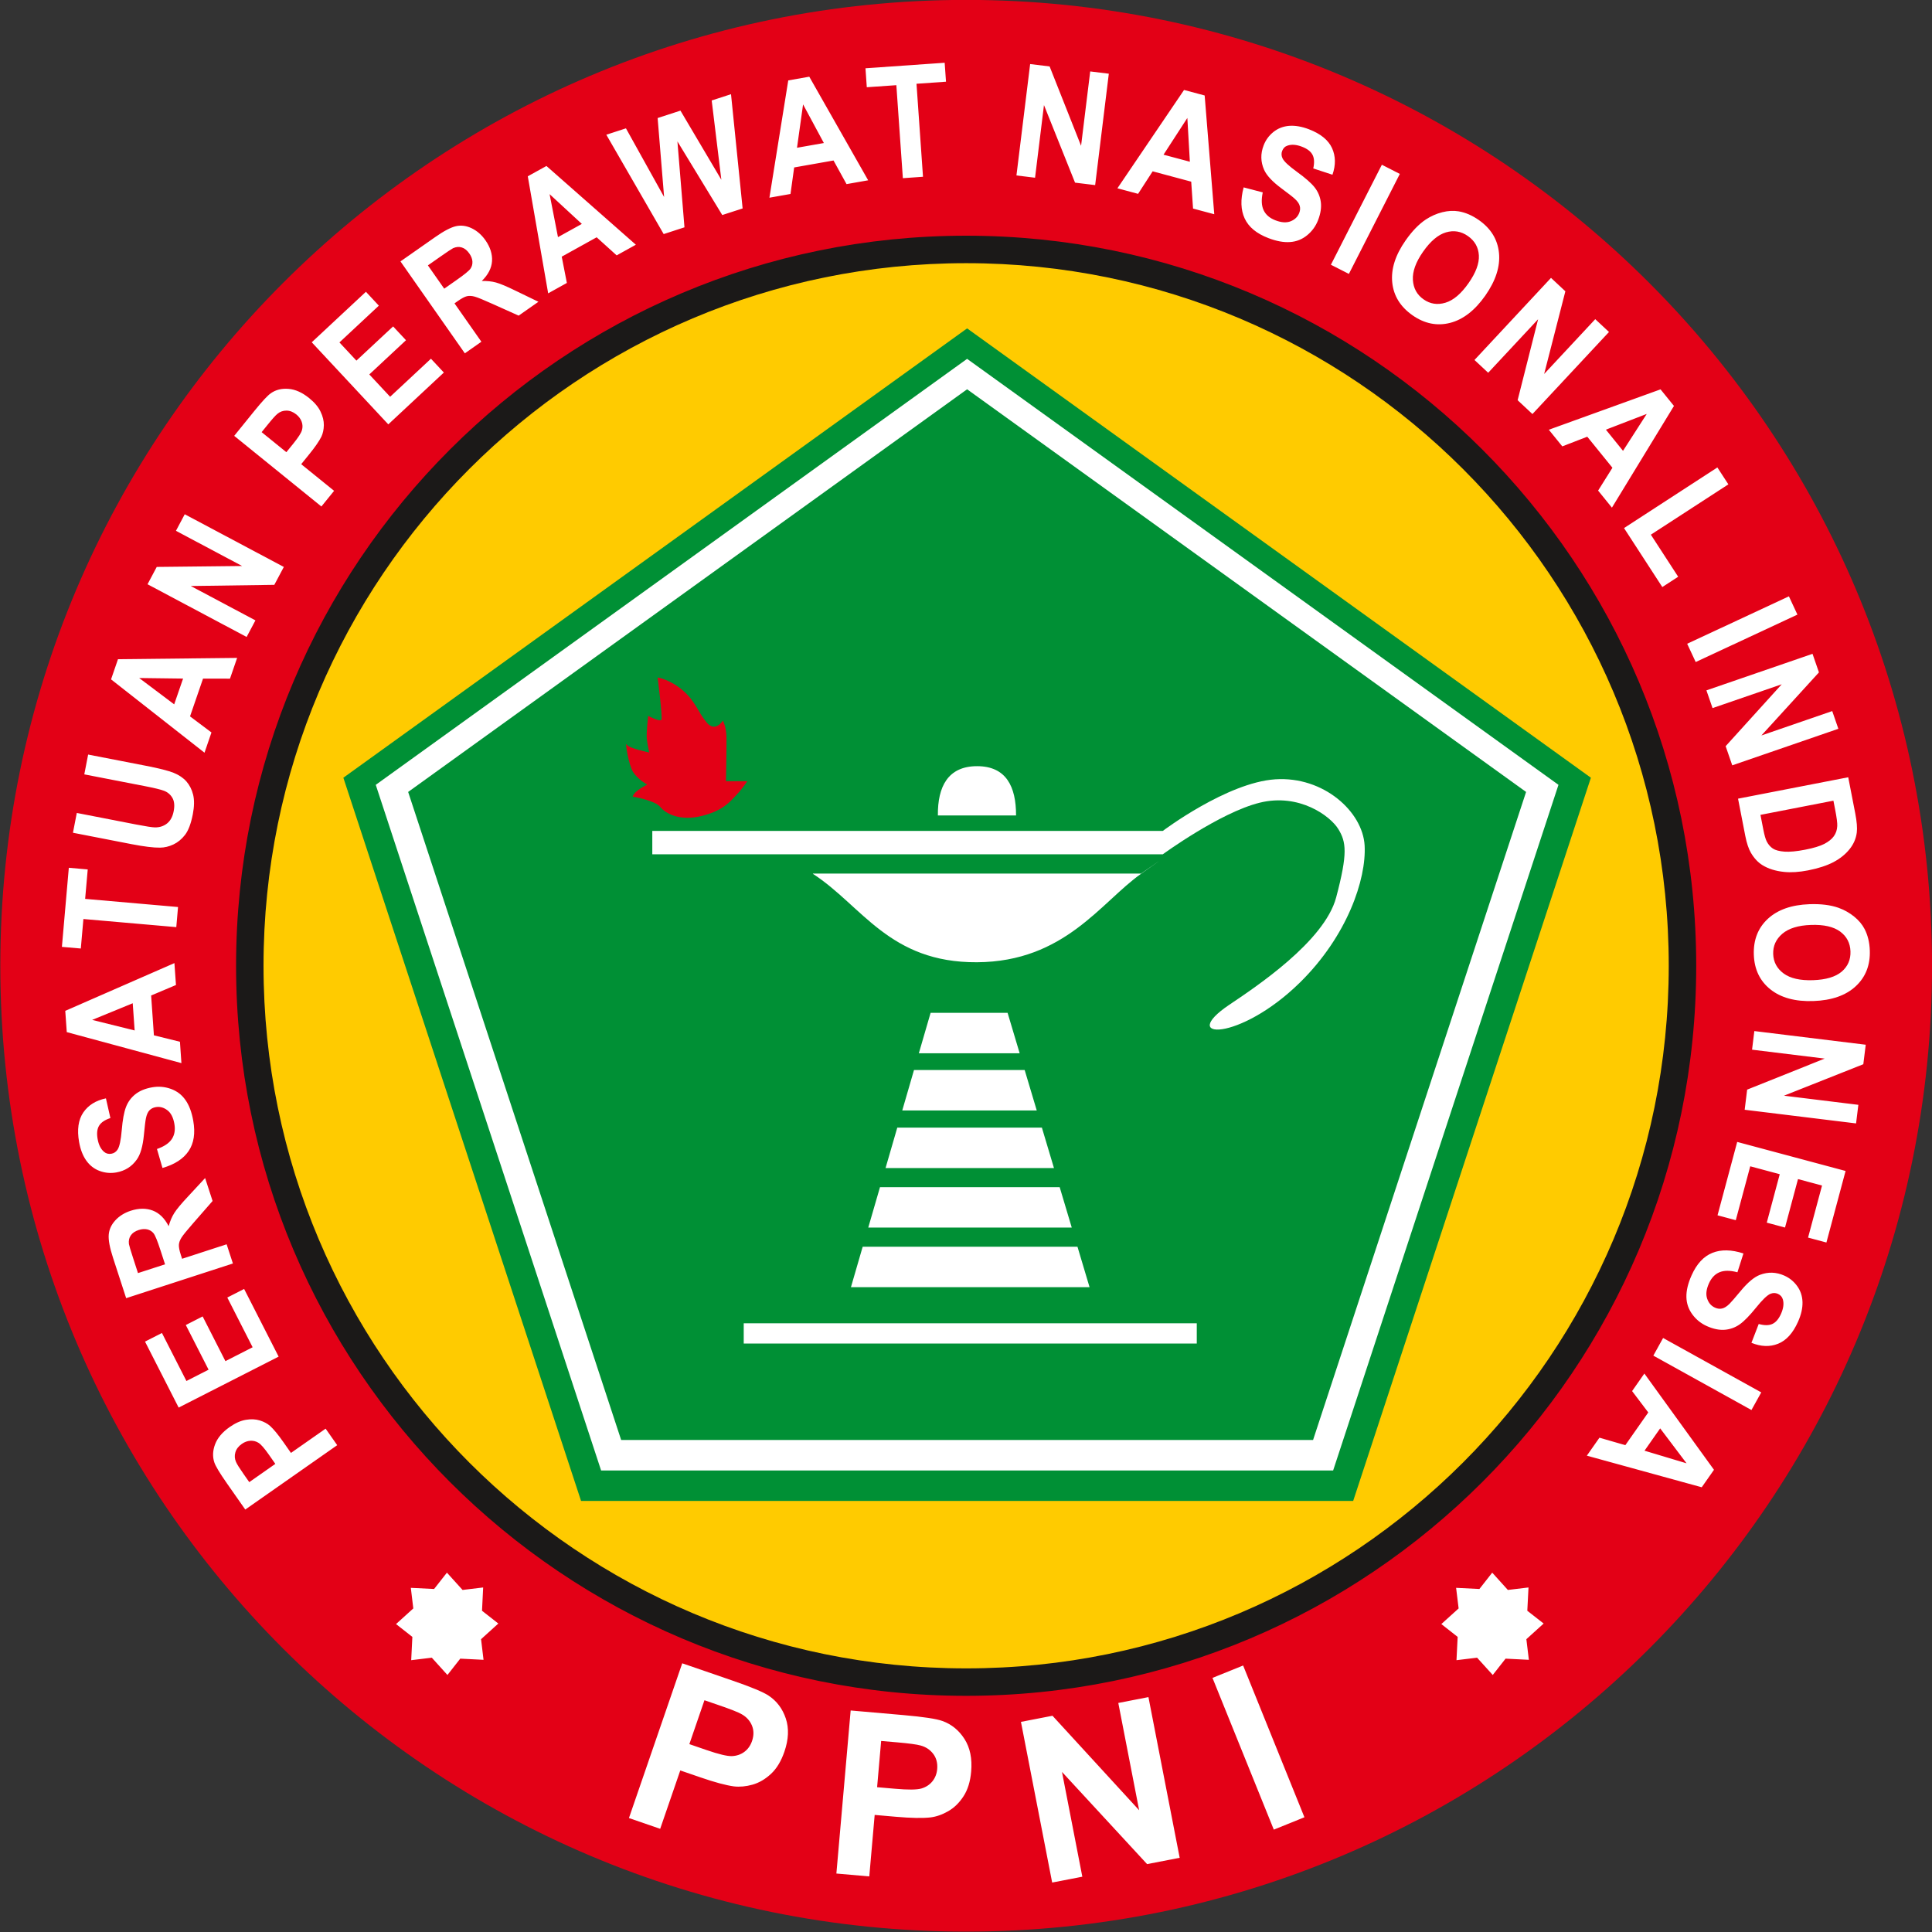 <svg width="100" height="100" viewBox="0 0 100 100" fill="none" xmlns="http://www.w3.org/2000/svg">
<rect x="0" y="0" width="100" height="100" fill="#333333" stroke="none"/>
<g clip-path="url(#clip0)">
<path fill-rule="evenodd" clip-rule="evenodd" d="M50.008 -0.005C77.619 -0.005 100.002 22.377 100.002 49.988C100.002 77.597 77.619 99.98 50.008 99.98C22.398 99.98 0.016 77.597 0.016 49.988C0.016 22.377 22.398 -0.005 50.008 -0.005Z" fill="#E30016"/>
<path fill-rule="evenodd" clip-rule="evenodd" d="M50.007 12.45C70.736 12.45 87.546 29.259 87.546 49.988C87.546 70.717 70.736 87.526 50.007 87.526C29.278 87.526 12.469 70.717 12.469 49.988C12.469 29.259 29.278 12.45 50.007 12.45ZM50.007 13.372C70.227 13.372 86.624 29.768 86.624 49.988C86.624 70.207 70.227 86.605 50.007 86.605C29.788 86.605 13.39 70.207 13.39 49.988C13.39 29.768 29.788 13.372 50.007 13.372Z" fill="#1B1918" stroke="#1B1918" stroke-width="0.5"/>
<path fill-rule="evenodd" clip-rule="evenodd" d="M50.007 13.372C70.23 13.372 86.624 29.765 86.624 49.988C86.624 70.211 70.23 86.605 50.007 86.605C29.784 86.605 13.39 70.211 13.39 49.988C13.39 29.765 29.784 13.372 50.007 13.372Z" fill="#FFCB00" stroke="#1B1918" stroke-width="0.5"/>
<path fill-rule="evenodd" clip-rule="evenodd" d="M82.344 40.255L50.057 16.997L17.772 40.255L30.075 77.687H70.041L82.344 40.255Z" fill="#009035"/>
<path fill-rule="evenodd" clip-rule="evenodd" d="M50.057 18.574L19.449 40.623L31.113 76.111H69.003L80.666 40.623L50.057 18.574ZM21.126 40.991L50.057 20.149L78.99 40.991L67.964 74.534H32.151L21.126 40.991Z" fill="white"/>
<path fill-rule="evenodd" clip-rule="evenodd" d="M33.763 43.008H60.187C60.187 43.008 63.504 40.503 66.009 40.337C68.512 40.172 70.536 42.016 70.633 43.764C70.728 45.512 69.731 48.449 67.289 50.851C64.143 53.944 60.932 53.823 63.627 52.007C64.977 51.099 68.555 48.732 69.16 46.448C69.765 44.163 69.683 43.585 69.27 42.911C68.858 42.237 67.247 41.039 65.196 41.549C63.146 42.057 60.187 44.218 60.187 44.218H33.763V43.008ZM38.495 68.494H61.945V69.54H38.495V68.494ZM44.045 66.623H56.395L55.77 64.531H44.652L44.045 66.623ZM55.474 63.539L54.849 61.448H45.548L44.941 63.539H55.474ZM54.553 60.458L53.928 58.366H46.443L45.836 60.458H54.553ZM53.662 57.477L53.037 55.385H47.308L46.701 57.477H53.662ZM52.778 54.517L52.153 52.425H48.168L47.559 54.517H52.778ZM59.058 45.216H42.077V45.23C44.624 46.88 46.022 49.83 50.566 49.806C55.11 49.781 56.988 46.691 59.058 45.23C61.129 43.77 59.058 45.221 59.058 45.216ZM50.574 39.657C52.09 39.657 52.591 40.728 52.591 42.195V42.209H48.544V42.195C48.532 40.729 49.058 39.657 50.574 39.657Z" fill="white"/>
<path fill-rule="evenodd" clip-rule="evenodd" d="M32.746 41.232C32.746 41.232 33.902 41.424 34.176 41.768C34.453 42.112 35.182 42.512 36.31 42.237C37.438 41.961 37.797 41.48 38.113 41.15C38.43 40.819 38.678 40.434 38.678 40.434H37.575C37.575 40.434 37.611 38.712 37.603 38.173C37.596 37.634 37.417 37.295 37.417 37.295C37.417 37.295 37.026 37.943 36.572 37.392C36.118 36.842 35.994 36.291 35.333 35.727C34.672 35.163 34.039 35.067 34.039 35.067C34.039 35.067 34.298 37.101 34.237 37.246C34.175 37.392 33.548 37.053 33.548 37.053C33.548 37.053 33.445 37.952 33.479 38.249C33.514 38.547 33.603 38.947 33.603 38.947C33.603 38.947 32.523 38.733 32.432 38.532C32.343 38.332 32.526 39.581 32.773 39.966C33.021 40.351 33.502 40.613 33.502 40.613C33.502 40.613 32.842 40.915 32.746 41.232Z" fill="#E30016"/>
<path fill-rule="evenodd" clip-rule="evenodd" d="M17.454 74.802L12.695 78.134L11.734 76.762C11.37 76.242 11.157 75.885 11.094 75.695C10.996 75.402 11.008 75.088 11.132 74.758C11.257 74.427 11.508 74.129 11.886 73.864C12.179 73.659 12.458 73.534 12.723 73.49C12.988 73.444 13.228 73.455 13.444 73.521C13.659 73.587 13.838 73.682 13.979 73.806C14.168 73.979 14.398 74.258 14.67 74.646L15.06 75.203L16.854 73.947L17.454 74.802ZM12.902 76.715L14.251 75.77L13.923 75.302C13.688 74.965 13.505 74.756 13.375 74.677C13.247 74.599 13.107 74.564 12.955 74.574C12.803 74.584 12.658 74.638 12.517 74.736C12.344 74.858 12.232 75.003 12.183 75.173C12.134 75.341 12.145 75.506 12.213 75.663C12.263 75.782 12.397 75.994 12.612 76.301L12.902 76.715ZM14.422 70.219L9.247 72.856L7.506 69.441L8.382 68.995L9.649 71.48L10.796 70.895L9.617 68.583L10.489 68.138L11.667 70.452L13.076 69.734L11.765 67.16L12.636 66.716L14.422 70.219ZM12.055 65.398L6.53 67.193L5.85 65.102C5.679 64.577 5.605 64.179 5.628 63.908C5.649 63.638 5.763 63.389 5.97 63.164C6.178 62.938 6.445 62.773 6.772 62.666C7.186 62.533 7.565 62.53 7.905 62.658C8.244 62.787 8.521 63.057 8.73 63.467C8.801 63.205 8.899 62.977 9.022 62.783C9.145 62.589 9.382 62.303 9.735 61.927L10.617 60.976L11.003 62.163L10.034 63.272C9.687 63.667 9.474 63.929 9.393 64.059C9.311 64.189 9.267 64.313 9.259 64.432C9.253 64.551 9.285 64.723 9.36 64.953L9.425 65.154L11.731 64.404L12.055 65.398ZM8.543 65.441L8.304 64.706C8.15 64.23 8.031 63.939 7.947 63.834C7.864 63.732 7.755 63.664 7.623 63.633C7.489 63.602 7.342 63.612 7.176 63.666C6.989 63.727 6.854 63.82 6.769 63.945C6.683 64.07 6.652 64.219 6.673 64.39C6.687 64.474 6.76 64.718 6.891 65.12L7.142 65.895L8.543 65.441ZM8.41 60.454L8.124 59.472C8.491 59.346 8.747 59.175 8.892 58.959C9.035 58.744 9.081 58.481 9.025 58.168C8.967 57.837 8.845 57.6 8.657 57.461C8.47 57.321 8.271 57.268 8.06 57.305C7.925 57.329 7.816 57.385 7.734 57.473C7.651 57.56 7.59 57.698 7.552 57.887C7.525 58.015 7.49 58.305 7.447 58.754C7.391 59.332 7.27 59.752 7.084 60.013C6.826 60.382 6.47 60.606 6.017 60.686C5.725 60.737 5.44 60.712 5.16 60.609C4.882 60.507 4.651 60.33 4.469 60.076C4.288 59.822 4.163 59.501 4.094 59.109C3.981 58.469 4.054 57.961 4.311 57.582C4.57 57.204 4.959 56.96 5.483 56.851L5.714 57.87C5.427 57.965 5.232 58.098 5.13 58.265C5.027 58.433 5.001 58.661 5.052 58.95C5.104 59.249 5.214 59.472 5.382 59.616C5.489 59.709 5.617 59.743 5.766 59.717C5.901 59.693 6.008 59.621 6.085 59.503C6.186 59.352 6.258 59.014 6.302 58.49C6.346 57.966 6.418 57.572 6.518 57.308C6.617 57.043 6.777 56.822 7 56.642C7.223 56.463 7.514 56.342 7.875 56.279C8.203 56.221 8.525 56.247 8.839 56.359C9.154 56.471 9.407 56.661 9.598 56.935C9.79 57.206 9.924 57.564 10.002 58.006C10.116 58.65 10.037 59.174 9.763 59.578C9.49 59.982 9.038 60.274 8.41 60.454ZM9.028 49.85L9.108 50.984L7.823 51.527L7.966 53.588L9.314 53.921L9.39 55.027L3.456 53.422L3.378 52.321L9.028 49.85ZM6.87 51.928L4.77 52.79L6.969 53.336L6.87 51.928ZM9.125 47.988L4.317 47.568L4.183 49.095L3.204 49.01L3.562 44.916L4.541 45.002L4.407 46.526L9.215 46.947L9.125 47.988ZM3.776 43.103L3.975 42.078L7.062 42.679C7.553 42.774 7.874 42.823 8.023 42.826C8.266 42.828 8.474 42.759 8.646 42.623C8.82 42.484 8.935 42.273 8.99 41.986C9.046 41.696 9.023 41.462 8.918 41.289C8.813 41.115 8.666 40.995 8.478 40.927C8.289 40.858 7.969 40.782 7.518 40.694L4.363 40.081L4.562 39.056L7.558 39.638C8.243 39.771 8.72 39.893 8.992 40.003C9.264 40.114 9.483 40.261 9.649 40.448C9.813 40.635 9.93 40.865 9.997 41.136C10.063 41.407 10.058 41.745 9.98 42.147C9.886 42.631 9.751 42.987 9.577 43.213C9.402 43.439 9.2 43.604 8.972 43.711C8.743 43.818 8.513 43.872 8.284 43.874C7.944 43.879 7.456 43.818 6.818 43.695L3.776 43.103ZM12.274 34.053L11.904 35.127L10.509 35.124L9.836 37.08L10.945 37.912L10.585 38.96L5.748 35.164L6.107 34.12L12.274 34.053ZM9.476 35.123L7.204 35.094L9.016 36.457L9.476 35.123ZM12.765 32.969L7.636 30.241L8.113 29.344L12.532 29.296L9.107 27.475L9.562 26.618L14.691 29.345L14.199 30.271L9.876 30.332L13.221 32.111L12.765 32.969ZM16.635 26.216L12.122 22.56L13.175 21.259C13.575 20.766 13.859 20.463 14.025 20.35C14.279 20.173 14.582 20.099 14.935 20.128C15.288 20.156 15.644 20.316 16.003 20.606C16.28 20.831 16.478 21.064 16.592 21.307C16.709 21.55 16.766 21.783 16.762 22.009C16.758 22.233 16.715 22.432 16.635 22.602C16.52 22.831 16.316 23.129 16.018 23.497L15.59 24.026L17.293 25.405L16.635 26.216ZM13.542 22.368L14.822 23.405L15.182 22.961C15.441 22.641 15.591 22.408 15.63 22.262C15.671 22.116 15.666 21.972 15.615 21.829C15.563 21.686 15.472 21.561 15.338 21.452C15.174 21.32 15.003 21.253 14.827 21.253C14.652 21.252 14.495 21.307 14.364 21.417C14.263 21.497 14.096 21.684 13.86 21.976L13.542 22.368ZM20.098 21.965L16.136 17.717L18.94 15.102L19.609 15.821L17.569 17.724L18.448 18.666L20.347 16.895L21.014 17.61L19.115 19.381L20.193 20.537L22.306 18.567L22.974 19.283L20.098 21.965ZM24.06 18.288L20.728 13.53L22.529 12.269C22.982 11.952 23.341 11.765 23.604 11.707C23.87 11.648 24.141 11.684 24.417 11.816C24.694 11.95 24.93 12.156 25.127 12.437C25.376 12.794 25.49 13.156 25.467 13.518C25.443 13.881 25.265 14.224 24.936 14.545C25.206 14.536 25.452 14.562 25.674 14.623C25.896 14.684 26.238 14.828 26.701 15.055L27.869 15.62L26.846 16.337L25.502 15.734C25.023 15.518 24.711 15.39 24.562 15.351C24.414 15.311 24.283 15.305 24.166 15.332C24.05 15.36 23.895 15.443 23.697 15.581L23.525 15.702L24.916 17.688L24.06 18.288ZM22.993 14.942L23.625 14.499C24.035 14.213 24.279 14.014 24.354 13.903C24.429 13.793 24.461 13.67 24.452 13.533C24.444 13.399 24.39 13.259 24.289 13.116C24.176 12.956 24.049 12.854 23.904 12.809C23.758 12.763 23.608 12.776 23.45 12.847C23.374 12.886 23.162 13.025 22.815 13.269L22.148 13.736L22.993 14.942ZM32.912 12.667L31.918 13.218L30.883 12.282L29.075 13.285L29.341 14.645L28.373 15.183L27.318 9.125L28.284 8.591L32.912 12.667ZM30.116 11.59L28.447 10.049L28.881 12.274L30.116 11.59ZM34.352 12.116L31.383 6.973L32.399 6.643L34.374 10.196L34.039 6.11L35.22 5.726L37.337 9.305L36.837 5.2L37.837 4.876L38.438 10.789L37.384 11.13L35.063 7.319L35.428 11.766L34.352 12.116ZM44.936 9.332L43.817 9.53L43.143 8.307L41.106 8.667L40.916 10.04L39.825 10.233L40.8 4.162L41.888 3.97L44.936 9.332ZM42.643 7.403L41.567 5.404L41.253 7.648L42.643 7.403ZM46.732 9.223L46.395 4.409L44.865 4.515L44.797 3.534L48.896 3.248L48.965 4.229L47.438 4.336L47.774 9.149L46.732 9.223ZM52.611 9.081L53.32 3.316L54.328 3.439L55.956 7.547L56.429 3.697L57.392 3.815L56.685 9.581L55.644 9.454L54.036 5.439L53.574 9.199L52.611 9.081ZM62.85 11.089L61.752 10.795L61.657 9.403L59.661 8.868L58.907 10.033L57.837 9.746L61.286 4.657L62.353 4.942L62.85 11.089ZM61.587 8.371L61.457 6.105L60.224 8.007L61.587 8.371ZM64.371 9.699L65.36 9.958C65.279 10.338 65.294 10.646 65.405 10.88C65.515 11.114 65.718 11.289 66.014 11.403C66.327 11.524 66.593 11.54 66.81 11.451C67.026 11.363 67.173 11.219 67.249 11.02C67.299 10.891 67.307 10.769 67.273 10.654C67.243 10.537 67.156 10.414 67.013 10.285C66.917 10.195 66.686 10.017 66.324 9.748C65.858 9.402 65.56 9.081 65.43 8.789C65.248 8.377 65.239 7.956 65.405 7.527C65.51 7.25 65.68 7.019 65.911 6.832C66.143 6.646 66.414 6.54 66.725 6.514C67.035 6.49 67.376 6.548 67.747 6.69C68.354 6.923 68.752 7.247 68.945 7.663C69.135 8.08 69.144 8.539 68.968 9.044L67.974 8.718C68.04 8.423 68.027 8.188 67.936 8.014C67.846 7.839 67.664 7.699 67.39 7.594C67.106 7.485 66.859 7.464 66.649 7.534C66.513 7.576 66.419 7.67 66.365 7.81C66.315 7.939 66.322 8.067 66.383 8.195C66.461 8.358 66.714 8.594 67.14 8.902C67.566 9.21 67.867 9.474 68.043 9.696C68.218 9.918 68.325 10.169 68.365 10.453C68.403 10.735 68.357 11.047 68.225 11.389C68.106 11.701 67.918 11.963 67.66 12.174C67.402 12.387 67.108 12.505 66.776 12.528C66.444 12.553 66.068 12.484 65.649 12.323C65.038 12.088 64.63 11.752 64.425 11.309C64.219 10.866 64.201 10.329 64.371 9.699ZM68.887 13.703L71.525 8.527L72.455 9.002L69.818 14.177L68.887 13.703ZM72.753 12.445C73.093 11.96 73.442 11.599 73.802 11.36C74.068 11.186 74.351 11.06 74.653 10.984C74.953 10.909 75.237 10.894 75.5 10.939C75.852 10.998 76.2 11.149 76.545 11.39C77.169 11.828 77.517 12.394 77.587 13.092C77.657 13.789 77.421 14.525 76.879 15.3C76.34 16.067 75.733 16.538 75.058 16.712C74.383 16.885 73.733 16.754 73.111 16.319C72.482 15.877 72.132 15.311 72.062 14.619C71.992 13.927 72.223 13.202 72.753 12.445ZM73.657 13.03C73.28 13.568 73.105 14.055 73.131 14.488C73.158 14.921 73.342 15.257 73.684 15.495C74.024 15.734 74.4 15.793 74.813 15.669C75.225 15.546 75.623 15.21 76.01 14.658C76.391 14.113 76.57 13.632 76.546 13.214C76.52 12.796 76.331 12.464 75.979 12.218C75.626 11.97 75.246 11.908 74.841 12.028C74.435 12.149 74.04 12.482 73.657 13.03ZM76.319 18.633L80.28 14.383L81.023 15.077L79.925 19.357L82.57 16.52L83.281 17.183L79.319 21.431L78.552 20.715L79.612 16.524L77.028 19.294L76.319 18.633ZM83.433 26.276L82.718 25.393L83.459 24.211L82.157 22.604L80.864 23.104L80.167 22.243L85.949 20.153L86.644 21.011L83.433 26.276ZM84.007 23.335L85.235 21.425L83.121 22.239L84.007 23.335ZM84.059 27.333L88.891 24.195L89.46 25.07L85.448 27.675L86.862 29.852L86.041 30.386L84.059 27.333ZM87.328 33.321L92.593 30.866L93.034 31.812L87.769 34.267L87.328 33.321ZM88.324 35.733L93.816 33.842L94.148 34.803L91.169 38.068L94.836 36.805L95.153 37.722L89.661 39.614L89.319 38.622L92.222 35.418L88.641 36.651L88.324 35.733ZM95.664 40.231L96.028 42.104C96.11 42.526 96.136 42.854 96.107 43.091C96.066 43.408 95.941 43.697 95.729 43.958C95.52 44.219 95.243 44.441 94.901 44.623C94.557 44.803 94.119 44.946 93.585 45.051C93.116 45.142 92.701 45.168 92.34 45.13C91.902 45.084 91.531 44.969 91.229 44.783C90.999 44.643 90.801 44.433 90.633 44.151C90.509 43.941 90.41 43.646 90.336 43.267L89.961 41.339L95.664 40.231ZM94.897 41.443L91.121 42.177L91.27 42.942C91.326 43.228 91.384 43.431 91.445 43.552C91.524 43.707 91.629 43.831 91.762 43.92C91.894 44.008 92.097 44.06 92.365 44.081C92.633 44.1 92.99 44.067 93.431 43.981C93.871 43.896 94.201 43.794 94.425 43.681C94.647 43.564 94.813 43.432 94.92 43.282C95.028 43.131 95.087 42.955 95.096 42.754C95.105 42.605 95.068 42.321 94.987 41.903L94.897 41.443ZM93.656 46.801C94.248 46.78 94.746 46.842 95.154 46.985C95.453 47.093 95.725 47.244 95.967 47.439C96.207 47.634 96.39 47.85 96.512 48.089C96.676 48.406 96.766 48.774 96.781 49.194C96.807 49.956 96.564 50.575 96.049 51.051C95.535 51.527 94.804 51.781 93.859 51.814C92.922 51.847 92.18 51.644 91.635 51.209C91.091 50.775 90.805 50.177 90.778 49.418C90.751 48.65 90.994 48.029 91.504 47.557C92.015 47.085 92.733 46.834 93.656 46.801ZM93.733 47.875C93.076 47.897 92.582 48.051 92.252 48.332C91.923 48.615 91.766 48.964 91.78 49.381C91.795 49.795 91.974 50.131 92.321 50.387C92.667 50.641 93.176 50.757 93.848 50.734C94.514 50.71 95.005 50.563 95.325 50.293C95.643 50.021 95.795 49.67 95.78 49.241C95.765 48.809 95.586 48.469 95.246 48.217C94.905 47.967 94.402 47.851 93.733 47.875ZM90.804 53.368L96.57 54.075L96.445 55.084L92.338 56.713L96.188 57.186L96.07 58.148L90.304 57.441L90.432 56.399L94.446 54.792L90.686 54.331L90.804 53.368ZM89.917 59.106L95.527 60.609L94.535 64.312L93.585 64.058L94.308 61.363L93.064 61.03L92.392 63.537L91.448 63.284L92.119 60.777L90.592 60.367L89.844 63.157L88.899 62.904L89.917 59.106ZM90.24 64.879L89.929 65.853C89.554 65.752 89.247 65.751 89.006 65.849C88.767 65.948 88.582 66.14 88.453 66.431C88.316 66.738 88.285 67.002 88.364 67.223C88.439 67.444 88.575 67.598 88.771 67.685C88.897 67.741 89.017 67.755 89.135 67.728C89.252 67.703 89.38 67.622 89.518 67.487C89.611 67.396 89.801 67.175 90.09 66.828C90.46 66.379 90.795 66.099 91.093 65.986C91.515 65.825 91.935 65.838 92.355 66.025C92.626 66.145 92.847 66.326 93.022 66.568C93.197 66.808 93.288 67.085 93.297 67.397C93.305 67.709 93.229 68.045 93.068 68.408C92.804 69.002 92.459 69.382 92.034 69.552C91.608 69.722 91.148 69.706 90.654 69.504L91.031 68.529C91.323 68.61 91.558 68.61 91.736 68.528C91.916 68.447 92.065 68.272 92.185 68.004C92.308 67.727 92.342 67.481 92.283 67.268C92.247 67.13 92.159 67.03 92.022 66.969C91.896 66.913 91.767 66.913 91.636 66.968C91.469 67.037 91.22 67.277 90.891 67.686C90.56 68.096 90.281 68.382 90.051 68.546C89.82 68.709 89.564 68.803 89.279 68.829C88.994 68.852 88.684 68.789 88.349 68.64C88.046 68.504 87.794 68.303 87.597 68.035C87.398 67.765 87.295 67.465 87.288 67.133C87.281 66.8 87.37 66.429 87.553 66.018C87.818 65.421 88.177 65.031 88.63 64.849C89.082 64.667 89.62 64.676 90.24 64.879ZM86.082 69.254L91.162 72.07L90.655 72.983L85.576 70.167L86.082 69.254ZM82.135 75.345L82.787 74.415L84.127 74.802L85.314 73.108L84.477 72.002L85.112 71.094L88.715 76.077L88.081 76.981L82.135 75.345ZM85.12 75.088L87.296 75.741L85.93 73.932L85.12 75.088Z" fill="white"/>
<path fill-rule="evenodd" clip-rule="evenodd" d="M32.554 94.102L35.312 86.092L37.907 86.985C38.89 87.323 39.517 87.585 39.788 87.769C40.205 88.046 40.502 88.439 40.673 88.948C40.844 89.458 40.819 90.032 40.6 90.668C40.431 91.16 40.199 91.544 39.905 91.816C39.609 92.09 39.294 92.276 38.952 92.373C38.612 92.469 38.289 92.498 37.984 92.463C37.572 92.406 36.998 92.253 36.265 92L35.211 91.638L34.171 94.659L32.554 94.102ZM36.462 88.004L35.681 90.276L36.564 90.58C37.203 90.8 37.643 90.906 37.887 90.896C38.13 90.885 38.343 90.813 38.528 90.676C38.711 90.539 38.844 90.353 38.925 90.115C39.025 89.825 39.022 89.556 38.917 89.305C38.812 89.059 38.634 88.865 38.389 88.728C38.209 88.623 37.826 88.474 37.244 88.273L36.462 88.004ZM43.291 96.974L44.03 88.534L46.763 88.773C47.798 88.864 48.471 88.966 48.778 89.078C49.25 89.246 49.632 89.557 49.922 90.01C50.211 90.463 50.326 91.025 50.267 91.696C50.222 92.214 50.09 92.641 49.87 92.977C49.651 93.314 49.389 93.57 49.08 93.747C48.774 93.923 48.467 94.031 48.163 94.069C47.749 94.115 47.156 94.104 46.384 94.037L45.273 93.94L44.994 97.123L43.291 96.974ZM45.608 90.112L45.399 92.505L46.33 92.586C47.002 92.645 47.456 92.641 47.69 92.573C47.923 92.504 48.113 92.382 48.258 92.205C48.403 92.027 48.487 91.815 48.509 91.565C48.535 91.258 48.467 90.997 48.304 90.781C48.142 90.567 47.923 90.421 47.653 90.348C47.452 90.29 47.045 90.237 46.431 90.183L45.608 90.112ZM54.46 97.44L52.844 89.124L54.477 88.807L58.962 93.698L57.883 88.145L59.443 87.842L61.06 96.159L59.373 96.486L54.968 91.714L56.021 97.138L54.46 97.44ZM65.932 94.702L62.758 86.847L64.344 86.206L67.517 94.061L65.932 94.702Z" fill="white"/>
<path fill-rule="evenodd" clip-rule="evenodd" d="M77.251 81.788L77.948 82.559L78.85 82.451L78.797 83.489L79.511 84.048L78.741 84.746L78.85 85.647L77.811 85.595L77.251 86.309L76.553 85.538L75.652 85.647L75.704 84.608L74.991 84.048L75.762 83.351L75.652 82.451L76.691 82.502L77.251 81.788Z" fill="white" stroke="white" stroke-width="0.5"/>
<path fill-rule="evenodd" clip-rule="evenodd" d="M23.146 81.788L23.844 82.559L24.744 82.451L24.693 83.489L25.406 84.048L24.636 84.746L24.744 85.647L23.706 85.595L23.146 86.309L22.449 85.538L21.548 85.647L21.6 84.608L20.886 84.048L21.656 83.351L21.548 82.451L22.586 82.502L23.146 81.788Z" fill="white" stroke="white" stroke-width="0.5"/>
</g>
<defs>
<clipPath id="clip0">
<rect width="100" height="100" fill="white"/>
</clipPath>
</defs>
</svg>
